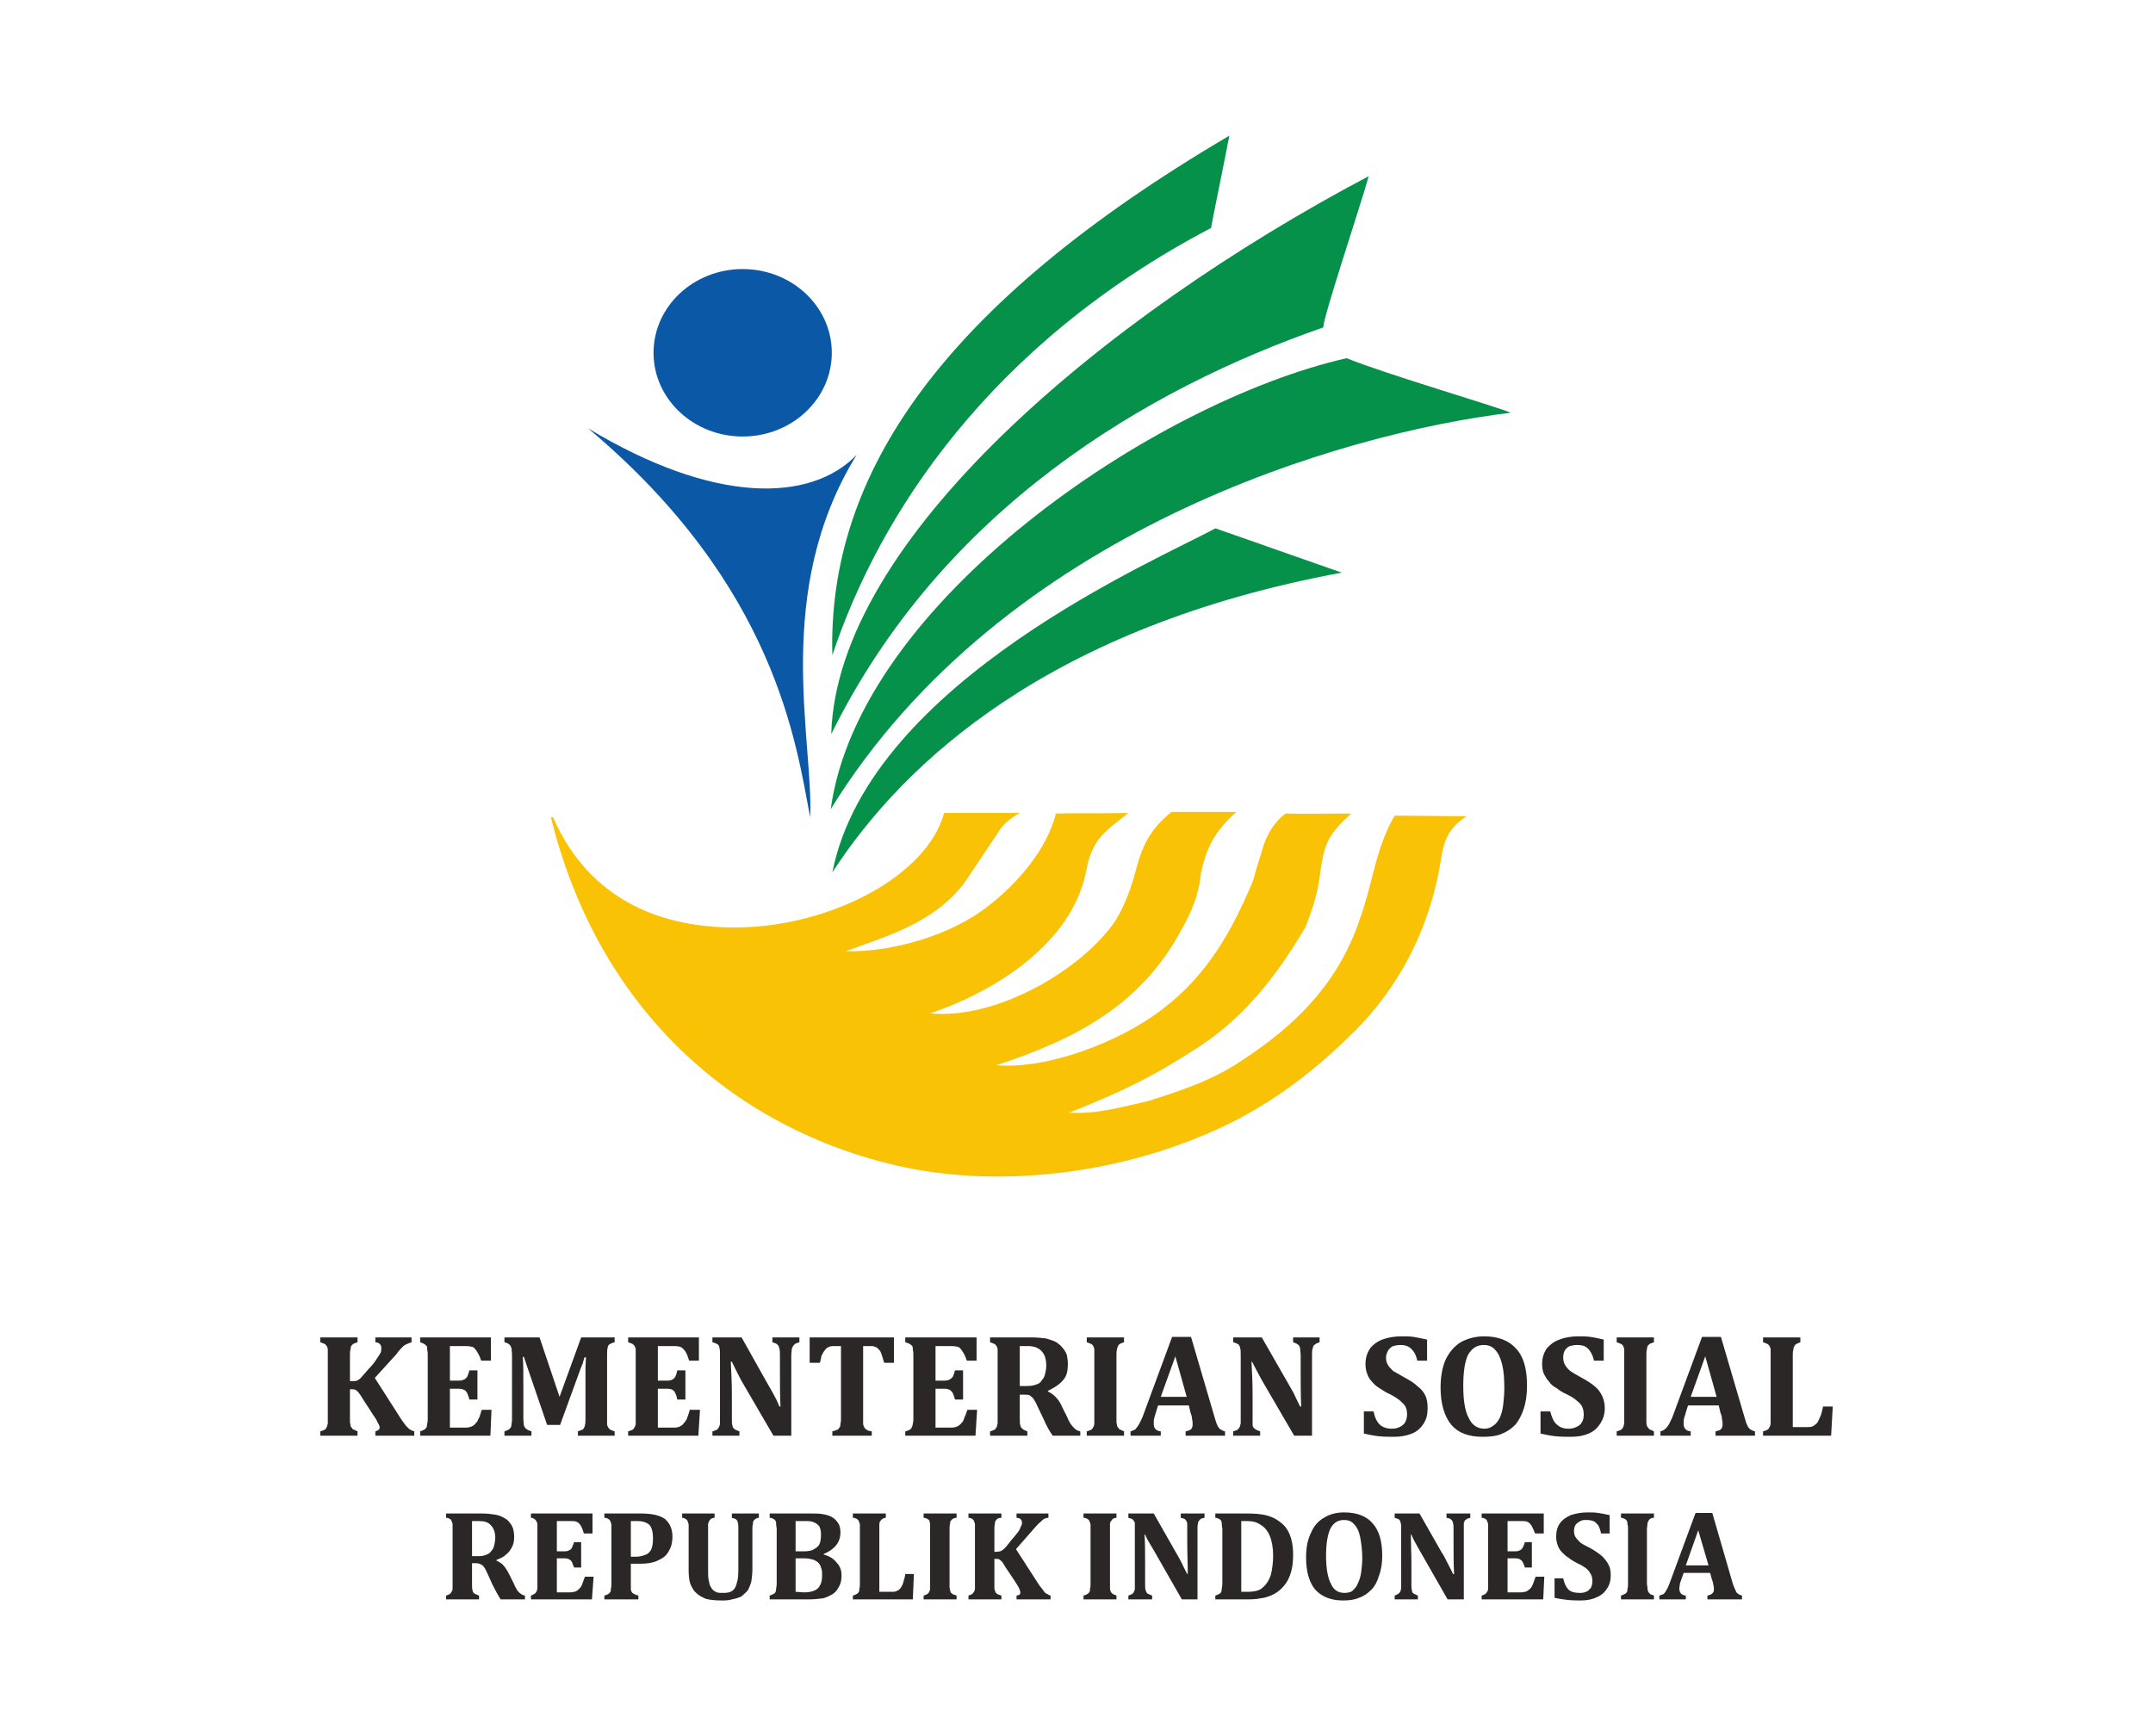 <svg width="186" height="150" viewBox="0 0 186 150" fill="none" xmlns="http://www.w3.org/2000/svg">
<path fill-rule="evenodd" clip-rule="evenodd" d="M50.813 37.014C61.64 43.547 69.993 43.454 74.007 39.3C66.727 51.107 70.273 63.847 69.993 70.614C68.78 64.314 67.053 50.64 50.813 37.014Z" fill="#0A58A6"/>
<path d="M64.16 37.714C68.413 37.714 71.86 34.475 71.86 30.48C71.86 26.485 68.413 23.247 64.16 23.247C59.907 23.247 56.46 26.485 56.46 30.48C56.46 34.475 59.907 37.714 64.16 37.714Z" fill="#0A58A6"/>
<path fill-rule="evenodd" clip-rule="evenodd" d="M71.907 56.614C75.92 44.527 85.487 29.734 104.62 19.7C105.133 17.04 105.693 14.38 106.207 11.72C81.38 26.327 71.487 40.98 71.907 56.614Z" fill="#06914B"/>
<path fill-rule="evenodd" clip-rule="evenodd" d="M71.813 63.427C81.427 43.967 99.02 33.607 114.327 28.287C114.233 27.634 117.547 17.74 118.247 15.22C95.193 27.4 72.28 46.72 71.813 63.427Z" fill="#06914B"/>
<path fill-rule="evenodd" clip-rule="evenodd" d="M71.767 69.914C86.653 45.787 116.147 37.387 130.52 35.66C129.073 35.054 119.787 32.347 116.333 30.947C99.72 34.727 74.193 52.04 71.767 69.914Z" fill="#06914B"/>
<path fill-rule="evenodd" clip-rule="evenodd" d="M71.907 75.374C78.113 65.807 90.713 54.14 115.913 49.474C112.273 48.214 108.633 46.907 104.993 45.647C100.373 48.214 75.173 58.807 71.907 75.374Z" fill="#06914B"/>
<path fill-rule="evenodd" clip-rule="evenodd" d="M47.78 70.613C50.953 77.893 57.347 80.227 63.833 80.133C71.813 79.993 80.073 75.7 81.567 70.24C83.76 70.24 85.953 70.24 88.147 70.24C87.587 70.473 86.887 71.033 86.513 71.5C85.393 73.18 84.413 74.627 83.293 76.307C80.633 79.807 76.433 80.927 73.073 82.187C76.947 82.28 82.08 80.88 85.393 78.267C87.913 76.307 90.433 73.413 91.227 70.287C93.28 70.24 95.38 70.287 97.48 70.24C95.427 71.873 94.353 72.48 93.84 75.233C92.627 81.533 85.907 85.687 80.353 87.553C86.093 88.113 93.42 83.82 96.313 79.62C97.06 78.453 97.667 76.913 98.087 75.327C98.647 73.133 99.347 71.64 101.213 70.147C103.08 70.147 104.993 70.147 106.813 70.147C104.947 71.827 104.2 73.227 103.733 75.56C103.593 77.193 102.94 78.78 102.147 80.18C98.6 86.9 92.86 89.793 86.093 92.033C90.527 92.407 96.687 90.027 100.327 87.273C104.34 84.24 106.44 80.413 108.26 76.073C108.493 75.187 108.773 74.3 109.053 73.413C109.38 72.107 110.173 70.94 111.06 70.287C112.927 70.333 114.887 70.287 116.753 70.287C116.193 70.753 115.68 71.267 115.26 71.827C114.233 73.087 114.187 74.72 113.907 76.4C113.673 77.66 113.253 78.92 112.787 80.087C110.64 83.727 108.167 87.087 104.713 89.653C103.453 90.587 102.1 91.38 100.793 92.173C97.993 93.807 95.193 95.02 92.347 96.14C94.773 96.28 96.967 95.627 99.253 95.113C102.007 94.227 104.667 93.387 107.233 91.66C112.04 88.533 115.68 84.847 117.5 79.34C118.573 76.4 118.853 73.227 120.487 70.473C122.493 70.473 124.687 70.52 126.693 70.52C124.36 72.06 124.733 73.647 124.127 76.12C123.007 81.113 120.58 85.5 117.127 89C113.067 93.06 108.727 96.233 103.36 98.333C95.52 101.507 85.907 102.627 77.507 100.713C64.02 97.633 51.84 87.833 47.593 70.613H47.78Z" fill="#F9C205"/>
<path d="M34.527 122.413C34.667 122.647 34.807 122.833 34.947 123.02C35.04 123.16 35.133 123.253 35.227 123.347C35.32 123.44 35.367 123.487 35.46 123.533C35.553 123.58 35.647 123.627 35.787 123.673V124.047H32.427V123.673C32.567 123.627 32.66 123.58 32.707 123.533C32.753 123.487 32.8 123.44 32.8 123.347C32.8 123.3 32.8 123.207 32.753 123.16C32.753 123.113 32.707 123.02 32.613 122.88C32.567 122.74 32.427 122.507 32.193 122.18L31.26 120.733C31.167 120.547 31.027 120.407 30.98 120.313C30.887 120.22 30.793 120.127 30.7 120.08C30.607 120.033 30.513 120.033 30.373 120.033H30.233V122.507C30.233 122.647 30.233 122.787 30.233 122.927C30.28 123.02 30.28 123.113 30.28 123.207C30.327 123.3 30.373 123.347 30.42 123.393C30.467 123.487 30.513 123.533 30.607 123.533C30.7 123.58 30.793 123.627 30.887 123.673V124.047H27.667V123.673C27.807 123.627 27.947 123.58 28.04 123.533C28.133 123.487 28.18 123.393 28.227 123.3C28.273 123.253 28.273 123.113 28.32 122.973C28.32 122.88 28.32 122.693 28.32 122.507V117.14C28.32 116.953 28.32 116.767 28.32 116.627C28.32 116.487 28.273 116.393 28.227 116.3C28.18 116.253 28.133 116.16 28.04 116.113C27.947 116.067 27.807 116.02 27.667 115.973V115.553H30.887V115.973C30.747 116.02 30.607 116.067 30.513 116.113C30.467 116.16 30.373 116.253 30.327 116.3C30.327 116.393 30.28 116.487 30.28 116.58C30.233 116.72 30.233 116.907 30.233 117.14V119.333H30.373C30.56 119.333 30.7 119.333 30.84 119.287C30.933 119.24 31.027 119.193 31.167 119.053C31.26 118.96 31.493 118.68 31.82 118.307C32.193 117.933 32.427 117.607 32.567 117.373C32.707 117.187 32.8 117 32.893 116.86C32.94 116.72 32.94 116.58 32.94 116.44C32.94 116.3 32.893 116.207 32.8 116.113C32.707 116.02 32.567 115.973 32.427 115.973V115.553H35.553V115.973C35.413 116.02 35.273 116.067 35.18 116.113C35.04 116.16 34.9 116.253 34.76 116.393C34.62 116.533 34.433 116.72 34.247 117L32.38 119.053L34.527 122.413ZM42.413 115.553V117.56H41.573C41.433 117.14 41.293 116.907 41.2 116.767C41.107 116.627 41.013 116.487 40.873 116.393C40.733 116.347 40.5 116.3 40.22 116.3H38.867V119.287H39.66C39.847 119.287 39.987 119.24 40.08 119.193C40.22 119.147 40.267 119.053 40.36 118.96C40.407 118.82 40.5 118.633 40.547 118.4H41.247V120.92H40.547C40.5 120.687 40.407 120.5 40.36 120.36C40.267 120.22 40.22 120.127 40.08 120.08C39.987 120.033 39.847 119.987 39.66 119.987H38.867V123.347H40.173C40.313 123.347 40.453 123.347 40.547 123.3C40.64 123.3 40.733 123.253 40.827 123.207C40.92 123.16 40.967 123.113 41.06 123.02C41.107 122.927 41.2 122.88 41.247 122.787C41.293 122.693 41.34 122.553 41.433 122.413C41.48 122.273 41.527 122.04 41.62 121.807H42.46L42.367 124.047H36.3V123.673C36.44 123.627 36.533 123.58 36.627 123.533C36.72 123.487 36.813 123.393 36.86 123.3C36.86 123.253 36.907 123.113 36.907 122.973C36.953 122.88 36.953 122.693 36.953 122.507V117.14C36.953 116.953 36.953 116.767 36.907 116.627C36.907 116.487 36.907 116.393 36.86 116.3C36.813 116.253 36.72 116.16 36.627 116.113C36.58 116.067 36.44 116.02 36.3 115.973V115.553H42.413ZM53.1 115.973C52.867 116.02 52.727 116.113 52.633 116.16C52.54 116.253 52.493 116.347 52.493 116.487C52.447 116.58 52.447 116.813 52.447 117.14V122.507C52.447 122.74 52.447 122.973 52.447 123.113C52.493 123.253 52.54 123.347 52.633 123.44C52.68 123.533 52.867 123.58 53.1 123.673V124.047H49.927V123.673C50.113 123.58 50.207 123.58 50.3 123.533C50.347 123.487 50.44 123.44 50.44 123.393C50.487 123.3 50.533 123.207 50.533 123.113C50.58 122.973 50.58 122.787 50.58 122.507V119.427C50.58 119.1 50.58 118.727 50.58 118.26C50.58 117.793 50.627 117.467 50.627 117.28H50.487C50.44 117.467 50.393 117.607 50.347 117.793C50.3 117.933 50.16 118.213 50.02 118.633L48.387 123.113H47.267L45.54 118.073C45.447 117.793 45.353 117.513 45.26 117.233H45.167C45.213 117.887 45.213 118.727 45.213 119.66V122.507C45.213 122.833 45.26 123.02 45.26 123.16C45.307 123.253 45.353 123.393 45.447 123.44C45.54 123.533 45.68 123.58 45.913 123.673V124.047H43.58V123.673C43.72 123.627 43.813 123.58 43.907 123.533C44 123.487 44.093 123.393 44.14 123.3C44.187 123.253 44.187 123.113 44.187 123.02C44.233 122.88 44.233 122.693 44.233 122.507V117.14C44.233 116.813 44.187 116.58 44.187 116.487C44.14 116.347 44.093 116.253 44.047 116.207C43.953 116.113 43.813 116.02 43.58 115.973V115.553H46.613L48.34 120.687L50.207 115.553H53.1V115.973ZM60.38 115.553V117.56H59.54C59.4 117.14 59.307 116.907 59.213 116.767C59.12 116.627 58.98 116.487 58.84 116.393C58.747 116.347 58.513 116.3 58.187 116.3H56.833V119.287H57.673C57.86 119.287 58 119.24 58.093 119.193C58.187 119.147 58.28 119.053 58.327 118.96C58.42 118.82 58.467 118.633 58.513 118.4H59.213V120.92H58.513C58.467 120.687 58.42 120.5 58.327 120.36C58.28 120.22 58.187 120.127 58.093 120.08C58 120.033 57.86 119.987 57.673 119.987H56.833V123.347H58.187C58.327 123.347 58.467 123.347 58.56 123.3C58.653 123.3 58.747 123.253 58.793 123.207C58.887 123.16 58.98 123.113 59.027 123.02C59.12 122.927 59.167 122.88 59.213 122.787C59.307 122.693 59.353 122.553 59.4 122.413C59.447 122.273 59.54 122.04 59.587 121.807H60.473L60.333 124.047H54.267V123.673C54.407 123.627 54.547 123.58 54.64 123.533C54.733 123.487 54.78 123.393 54.827 123.3C54.873 123.253 54.92 123.113 54.92 122.973C54.92 122.88 54.92 122.693 54.92 122.507V117.14C54.92 116.953 54.92 116.767 54.92 116.627C54.92 116.487 54.873 116.393 54.827 116.3C54.78 116.253 54.733 116.16 54.64 116.113C54.547 116.067 54.407 116.02 54.267 115.973V115.553H60.38ZM69.06 115.553V115.973C68.873 116.02 68.78 116.067 68.687 116.113C68.64 116.16 68.593 116.207 68.547 116.253C68.5 116.3 68.453 116.44 68.407 116.533C68.407 116.673 68.36 116.86 68.36 117.14V124.047H66.82L64.02 119.24C63.647 118.54 63.413 118.027 63.227 117.653H63.133C63.18 118.587 63.227 119.52 63.227 120.5V122.507C63.227 122.833 63.227 123.02 63.273 123.16C63.273 123.3 63.367 123.393 63.413 123.44C63.507 123.533 63.647 123.58 63.88 123.673V124.047H61.547V123.673C61.687 123.627 61.827 123.58 61.92 123.533C62.013 123.487 62.06 123.393 62.107 123.3C62.153 123.207 62.2 123.113 62.2 122.973C62.2 122.88 62.2 122.693 62.2 122.507V117.14C62.2 116.813 62.2 116.58 62.153 116.487C62.153 116.347 62.107 116.253 62.013 116.16C61.92 116.113 61.78 116.02 61.547 115.973V115.553H64.067L66.213 119.38C66.353 119.613 66.54 119.94 66.773 120.36C67.007 120.78 67.193 121.153 67.333 121.527H67.427C67.38 120.547 67.38 119.473 67.38 118.307V117.14C67.38 116.86 67.38 116.673 67.333 116.533C67.333 116.44 67.287 116.347 67.24 116.253C67.193 116.207 67.147 116.16 67.1 116.113C67.007 116.067 66.867 116.02 66.727 115.973V115.553H69.06ZM71.907 124.047V123.673C72.093 123.627 72.187 123.58 72.327 123.533C72.42 123.487 72.467 123.44 72.513 123.347C72.607 123.253 72.607 123.113 72.607 123.02C72.653 122.88 72.653 122.693 72.653 122.507V116.3H72.14C71.907 116.3 71.72 116.3 71.58 116.393C71.44 116.44 71.347 116.533 71.253 116.673C71.16 116.767 71.067 116.953 70.973 117.14C70.927 117.373 70.88 117.56 70.833 117.747H69.947V115.553H77.227V117.747H76.387C76.293 117.467 76.247 117.28 76.2 117.14C76.153 117 76.107 116.86 76.06 116.767C76.013 116.673 75.92 116.627 75.873 116.533C75.827 116.487 75.733 116.44 75.687 116.393C75.593 116.347 75.5 116.347 75.407 116.3C75.313 116.3 75.173 116.3 74.987 116.3H74.567V122.507C74.567 122.74 74.567 122.88 74.567 123.02C74.567 123.113 74.613 123.207 74.66 123.3C74.66 123.347 74.707 123.393 74.753 123.44C74.8 123.487 74.893 123.533 74.94 123.58C75.033 123.627 75.173 123.627 75.313 123.673V124.047H71.907ZM84.367 115.553V117.56H83.527C83.387 117.14 83.247 116.907 83.153 116.767C83.06 116.627 82.967 116.487 82.827 116.393C82.687 116.347 82.453 116.3 82.127 116.3H80.82V119.287H81.613C81.8 119.287 81.94 119.24 82.033 119.193C82.127 119.147 82.22 119.053 82.313 118.96C82.36 118.82 82.453 118.633 82.5 118.4H83.2V120.92H82.5C82.453 120.687 82.36 120.5 82.313 120.36C82.22 120.22 82.127 120.127 82.033 120.08C81.94 120.033 81.8 119.987 81.613 119.987H80.82V123.347H82.127C82.267 123.347 82.407 123.347 82.5 123.3C82.593 123.3 82.687 123.253 82.78 123.207C82.827 123.16 82.92 123.113 83.013 123.02C83.06 122.927 83.153 122.88 83.2 122.787C83.247 122.693 83.293 122.553 83.34 122.413C83.433 122.273 83.48 122.04 83.573 121.807H84.413L84.273 124.047H78.207V123.673C78.393 123.627 78.487 123.58 78.58 123.533C78.673 123.487 78.767 123.393 78.767 123.3C78.813 123.253 78.86 123.113 78.86 122.973C78.907 122.88 78.907 122.693 78.907 122.507V117.14C78.907 116.953 78.907 116.767 78.86 116.627C78.86 116.487 78.86 116.393 78.813 116.3C78.767 116.253 78.673 116.16 78.58 116.113C78.487 116.067 78.393 116.02 78.207 115.973V115.553H84.367ZM88.753 124.047H85.533V123.673C85.673 123.627 85.813 123.58 85.907 123.533C86 123.487 86.047 123.393 86.093 123.3C86.14 123.253 86.14 123.113 86.187 122.973C86.187 122.88 86.187 122.693 86.187 122.507V117.14C86.187 116.953 86.187 116.767 86.187 116.627C86.187 116.487 86.14 116.393 86.093 116.3C86.047 116.253 86 116.16 85.907 116.113C85.813 116.067 85.673 116.02 85.533 115.973V115.553H89.127C89.593 115.553 90.013 115.6 90.387 115.647C90.713 115.74 90.993 115.833 91.273 115.973C91.46 116.113 91.647 116.253 91.787 116.44C91.927 116.58 92.067 116.813 92.16 117.047C92.207 117.28 92.253 117.56 92.253 117.84C92.253 118.26 92.207 118.633 92.067 118.913C91.927 119.193 91.693 119.427 91.46 119.613C91.227 119.8 90.9 119.987 90.527 120.173V120.22C90.807 120.36 91.087 120.547 91.273 120.78C91.46 120.967 91.647 121.293 91.787 121.62L92.207 122.46C92.347 122.833 92.533 123.113 92.72 123.3C92.86 123.487 93.093 123.627 93.327 123.673V124.047H90.947C90.713 123.72 90.433 123.253 90.153 122.6L89.64 121.527C89.5 121.2 89.36 120.967 89.267 120.827C89.173 120.733 89.08 120.64 88.94 120.547C88.847 120.5 88.707 120.5 88.473 120.5H88.1V122.507C88.1 122.833 88.1 123.02 88.147 123.16C88.193 123.3 88.24 123.393 88.333 123.44C88.38 123.533 88.567 123.58 88.753 123.673V124.047ZM88.1 116.3V119.753H88.707C89.033 119.753 89.313 119.707 89.547 119.613C89.733 119.567 89.92 119.427 90.013 119.24C90.153 119.1 90.247 118.913 90.293 118.68C90.34 118.493 90.387 118.26 90.387 117.98C90.387 117.42 90.247 117 89.967 116.72C89.687 116.44 89.313 116.3 88.8 116.3C88.427 116.3 88.193 116.3 88.1 116.3ZM96.453 122.507C96.453 122.647 96.453 122.787 96.453 122.927C96.5 123.02 96.5 123.113 96.5 123.207C96.547 123.3 96.593 123.347 96.64 123.393C96.687 123.487 96.733 123.533 96.827 123.533C96.92 123.58 97.013 123.627 97.107 123.673V124.047H93.887V123.673C94.027 123.627 94.167 123.58 94.26 123.533C94.353 123.487 94.4 123.393 94.447 123.3C94.493 123.253 94.54 123.113 94.54 122.973C94.54 122.88 94.54 122.693 94.54 122.507V117.14C94.54 116.907 94.54 116.767 94.54 116.627C94.54 116.487 94.493 116.393 94.447 116.3C94.4 116.207 94.353 116.16 94.26 116.113C94.167 116.067 94.027 116.02 93.887 115.973V115.553H97.107V115.973C96.967 116.02 96.827 116.067 96.733 116.113C96.687 116.16 96.593 116.253 96.593 116.3C96.547 116.393 96.5 116.487 96.5 116.58C96.453 116.72 96.453 116.907 96.453 117.14V122.507ZM102.707 121.433H100.047L99.86 122.04C99.813 122.18 99.767 122.367 99.72 122.507C99.673 122.647 99.673 122.833 99.673 123.02C99.673 123.393 99.86 123.627 100.28 123.673V124.047H97.667V123.673C97.807 123.627 97.947 123.58 98.087 123.487C98.18 123.393 98.273 123.253 98.367 123.113C98.46 122.973 98.553 122.74 98.693 122.46L101.26 115.507H102.893L104.947 122.507C105.04 122.787 105.087 123.02 105.18 123.16C105.227 123.3 105.32 123.393 105.413 123.487C105.507 123.533 105.647 123.627 105.833 123.673V124.047H102.427V123.673C102.613 123.627 102.8 123.58 102.893 123.487C102.987 123.393 103.033 123.253 103.033 123.067C103.033 122.927 103.033 122.787 102.987 122.647C102.987 122.46 102.94 122.273 102.847 122.04L102.707 121.433ZM100.28 120.687H102.52L101.54 117.187L100.28 120.687ZM114 115.553V115.973C113.86 116.02 113.72 116.067 113.673 116.113C113.627 116.16 113.533 116.207 113.487 116.253C113.44 116.3 113.44 116.44 113.393 116.533C113.347 116.673 113.347 116.86 113.347 117.14V124.047H111.807L109.007 119.24C108.633 118.54 108.353 118.027 108.167 117.653H108.12C108.167 118.587 108.213 119.52 108.213 120.5V122.507C108.213 122.833 108.213 123.02 108.213 123.16C108.26 123.3 108.307 123.393 108.4 123.44C108.493 123.533 108.633 123.58 108.867 123.673V124.047H106.533V123.673C106.673 123.627 106.813 123.58 106.907 123.533C106.953 123.487 107.047 123.393 107.093 123.3C107.14 123.207 107.14 123.113 107.187 122.973C107.187 122.88 107.187 122.693 107.187 122.507V117.14C107.187 116.813 107.187 116.58 107.14 116.487C107.14 116.347 107.047 116.253 107 116.16C106.907 116.113 106.767 116.02 106.533 115.973V115.553H109.007L111.2 119.38C111.34 119.613 111.527 119.94 111.76 120.36C111.947 120.78 112.133 121.153 112.32 121.527H112.413C112.367 120.547 112.367 119.473 112.367 118.307V117.14C112.367 116.86 112.32 116.673 112.32 116.533C112.32 116.44 112.273 116.347 112.227 116.253C112.18 116.207 112.133 116.16 112.04 116.113C111.993 116.067 111.853 116.02 111.713 115.973V115.553H114ZM118.667 121.947C118.76 122.46 118.947 122.833 119.18 123.067C119.413 123.3 119.787 123.44 120.253 123.44C120.487 123.44 120.72 123.393 120.907 123.3C121.093 123.207 121.233 123.113 121.373 122.927C121.467 122.74 121.56 122.507 121.56 122.227C121.56 121.947 121.513 121.713 121.42 121.527C121.327 121.34 121.14 121.2 120.953 121.013C120.72 120.827 120.44 120.64 120.067 120.453C119.74 120.313 119.46 120.127 119.18 119.94C118.947 119.8 118.713 119.613 118.527 119.38C118.34 119.193 118.2 118.96 118.107 118.68C118.013 118.447 117.967 118.167 117.967 117.84C117.967 117.327 118.107 116.907 118.34 116.533C118.573 116.207 118.947 115.927 119.413 115.74C119.927 115.553 120.44 115.46 121.093 115.46C121.467 115.46 121.793 115.46 122.12 115.507C122.447 115.553 122.82 115.647 123.287 115.74V117.56H122.447C122.353 117.187 122.26 116.953 122.12 116.767C121.98 116.58 121.84 116.44 121.653 116.347C121.467 116.253 121.28 116.207 121 116.207C120.767 116.207 120.533 116.253 120.347 116.3C120.16 116.393 120.02 116.533 119.927 116.673C119.833 116.86 119.74 117.047 119.74 117.28C119.74 117.513 119.787 117.747 119.88 117.887C119.973 118.073 120.16 118.26 120.347 118.447C120.58 118.587 120.907 118.773 121.327 119.007C121.84 119.287 122.213 119.52 122.493 119.8C122.82 120.033 123.007 120.313 123.147 120.593C123.287 120.92 123.333 121.247 123.333 121.667C123.333 122.18 123.24 122.6 123.007 122.973C122.773 123.347 122.447 123.673 121.98 123.86C121.513 124.047 121 124.14 120.44 124.14C120.02 124.14 119.553 124.14 119.133 124.093C118.667 124.047 118.247 123.953 117.827 123.86V121.947H118.667ZM128.093 124.14C126.88 124.14 125.993 123.813 125.387 123.113C124.78 122.367 124.453 121.293 124.453 119.893C124.453 118.96 124.593 118.167 124.873 117.513C125.2 116.813 125.62 116.347 126.18 115.973C126.787 115.647 127.44 115.46 128.233 115.46C129.447 115.46 130.38 115.833 130.987 116.533C131.64 117.233 131.92 118.307 131.92 119.707C131.92 120.5 131.827 121.153 131.64 121.713C131.453 122.273 131.22 122.74 130.893 123.113C130.52 123.487 130.147 123.72 129.68 123.907C129.213 124.093 128.653 124.14 128.093 124.14ZM126.413 119.707C126.413 120.967 126.553 121.9 126.88 122.507C127.16 123.113 127.627 123.44 128.233 123.44C128.56 123.44 128.793 123.347 129.027 123.16C129.26 123.02 129.447 122.74 129.587 122.46C129.727 122.133 129.82 121.76 129.867 121.34C129.913 120.92 129.96 120.453 129.96 119.94C129.96 119.147 129.913 118.447 129.773 117.887C129.633 117.327 129.447 116.907 129.167 116.627C128.933 116.347 128.607 116.207 128.187 116.207C127.58 116.207 127.16 116.487 126.833 117.047C126.553 117.607 126.413 118.54 126.413 119.707ZM133.927 121.947C134.067 122.46 134.207 122.833 134.487 123.067C134.72 123.3 135.047 123.44 135.513 123.44C135.747 123.44 135.98 123.393 136.167 123.3C136.353 123.207 136.54 123.113 136.633 122.927C136.773 122.74 136.82 122.507 136.82 122.227C136.82 121.947 136.773 121.713 136.68 121.527C136.587 121.34 136.447 121.2 136.213 121.013C136.027 120.827 135.7 120.64 135.327 120.453C135 120.313 134.72 120.127 134.487 119.94C134.207 119.8 133.973 119.613 133.833 119.38C133.647 119.193 133.507 118.96 133.367 118.68C133.273 118.447 133.227 118.167 133.227 117.84C133.227 117.327 133.367 116.907 133.6 116.533C133.88 116.207 134.207 115.927 134.72 115.74C135.187 115.553 135.747 115.46 136.353 115.46C136.727 115.46 137.053 115.46 137.38 115.507C137.753 115.553 138.127 115.647 138.547 115.74V117.56H137.707C137.613 117.187 137.52 116.953 137.38 116.767C137.287 116.58 137.1 116.44 136.96 116.347C136.773 116.253 136.54 116.207 136.26 116.207C136.027 116.207 135.793 116.253 135.607 116.3C135.42 116.393 135.28 116.533 135.187 116.673C135.093 116.86 135.047 117.047 135.047 117.28C135.047 117.513 135.093 117.747 135.187 117.887C135.28 118.073 135.42 118.26 135.653 118.447C135.84 118.587 136.167 118.773 136.587 119.007C137.1 119.287 137.473 119.52 137.8 119.8C138.08 120.033 138.267 120.313 138.407 120.593C138.547 120.92 138.64 121.247 138.64 121.667C138.64 122.18 138.5 122.6 138.267 122.973C138.033 123.347 137.707 123.673 137.24 123.86C136.82 124.047 136.307 124.14 135.7 124.14C135.28 124.14 134.86 124.14 134.393 124.093C133.927 124.047 133.507 123.953 133.087 123.86V121.947H133.927ZM142.233 122.507C142.233 122.647 142.233 122.787 142.233 122.927C142.233 123.02 142.28 123.113 142.28 123.207C142.327 123.3 142.373 123.347 142.42 123.393C142.467 123.487 142.513 123.533 142.607 123.533C142.7 123.58 142.793 123.627 142.887 123.673V124.047H139.667V123.673C139.807 123.627 139.947 123.58 140.04 123.533C140.133 123.487 140.18 123.393 140.227 123.3C140.273 123.253 140.273 123.113 140.32 122.973C140.32 122.88 140.32 122.693 140.32 122.507V117.14C140.32 116.907 140.32 116.767 140.32 116.627C140.32 116.487 140.273 116.393 140.227 116.3C140.18 116.207 140.133 116.16 140.04 116.113C139.947 116.067 139.807 116.02 139.667 115.973V115.553H142.887V115.973C142.747 116.02 142.607 116.067 142.513 116.113C142.467 116.16 142.373 116.253 142.327 116.3C142.327 116.393 142.28 116.487 142.28 116.58C142.233 116.72 142.233 116.907 142.233 117.14V122.507ZM148.487 121.433H145.827L145.64 122.04C145.593 122.18 145.547 122.367 145.5 122.507C145.453 122.647 145.453 122.833 145.453 123.02C145.453 123.393 145.64 123.627 146.06 123.673V124.047H143.447V123.673C143.587 123.627 143.727 123.58 143.82 123.487C143.96 123.393 144.053 123.253 144.147 123.113C144.24 122.973 144.333 122.74 144.473 122.46L147.04 115.507H148.673L150.727 122.507C150.82 122.787 150.867 123.02 150.96 123.16C151.007 123.3 151.1 123.393 151.193 123.487C151.287 123.533 151.427 123.627 151.613 123.673V124.047H148.207V123.673C148.393 123.627 148.58 123.58 148.673 123.487C148.767 123.393 148.813 123.253 148.813 123.067C148.813 122.927 148.813 122.787 148.767 122.647C148.767 122.46 148.72 122.273 148.627 122.04L148.487 121.433ZM146.06 120.687H148.3L147.32 117.187L146.06 120.687ZM155.533 115.553V115.973C155.393 116.02 155.3 116.067 155.207 116.113C155.113 116.16 155.067 116.207 155.02 116.3C154.973 116.393 154.927 116.487 154.927 116.627C154.88 116.767 154.88 116.907 154.88 117.14V123.3H156.093C156.327 123.3 156.513 123.3 156.653 123.207C156.793 123.113 156.933 123.02 157.027 122.88C157.12 122.693 157.213 122.507 157.307 122.273C157.4 121.993 157.447 121.76 157.493 121.527H158.333L158.193 124.047H152.313V123.673C152.453 123.627 152.593 123.58 152.687 123.533C152.78 123.487 152.827 123.393 152.873 123.3C152.92 123.207 152.967 123.113 152.967 122.973C152.967 122.88 152.967 122.693 152.967 122.507V117.14C152.967 116.953 152.967 116.767 152.967 116.627C152.967 116.487 152.92 116.393 152.873 116.3C152.827 116.253 152.78 116.16 152.687 116.113C152.593 116.067 152.453 116.02 152.313 115.973V115.553H155.533Z" fill="#2B2727"/>
<path d="M41.387 138.187H38.54V137.86C38.68 137.813 38.773 137.767 38.867 137.72C38.913 137.673 38.96 137.627 39.007 137.533C39.053 137.487 39.1 137.393 39.1 137.253C39.1 137.16 39.1 137.02 39.1 136.833V132.12C39.1 131.98 39.1 131.84 39.1 131.7C39.1 131.607 39.053 131.513 39.007 131.42C39.007 131.327 38.913 131.28 38.867 131.233C38.773 131.187 38.68 131.14 38.54 131.14V130.767H41.667C42.087 130.767 42.46 130.813 42.74 130.86C43.067 130.907 43.3 131 43.533 131.14C43.72 131.233 43.907 131.373 44 131.513C44.14 131.653 44.233 131.84 44.327 132.073C44.373 132.26 44.42 132.493 44.42 132.773C44.42 133.1 44.373 133.427 44.233 133.66C44.093 133.94 43.953 134.127 43.72 134.313C43.533 134.5 43.253 134.64 42.88 134.78V134.827C43.16 134.967 43.393 135.107 43.533 135.293C43.72 135.527 43.86 135.76 44 136.04L44.373 136.787C44.513 137.113 44.653 137.393 44.793 137.533C44.98 137.72 45.12 137.813 45.353 137.86V138.187H43.253C43.067 137.907 42.833 137.487 42.553 136.927L42.133 135.993C41.993 135.713 41.9 135.48 41.807 135.387C41.713 135.247 41.62 135.2 41.527 135.153C41.433 135.107 41.293 135.06 41.107 135.06H40.78V136.833C40.78 137.113 40.78 137.3 40.827 137.393C40.827 137.533 40.873 137.58 40.967 137.673C41.06 137.72 41.153 137.767 41.387 137.86V138.187ZM40.78 131.42V134.453H41.34C41.62 134.453 41.853 134.407 42.04 134.313C42.227 134.267 42.367 134.127 42.46 133.987C42.6 133.847 42.647 133.707 42.693 133.52C42.74 133.333 42.787 133.1 42.787 132.867C42.787 132.4 42.647 132.027 42.413 131.793C42.18 131.513 41.853 131.42 41.387 131.42C41.107 131.42 40.873 131.42 40.78 131.42ZM51.187 130.767V132.493H50.44C50.347 132.167 50.253 131.933 50.16 131.793C50.067 131.653 49.973 131.56 49.88 131.513C49.74 131.42 49.553 131.42 49.273 131.42H48.107V134.033H48.807C48.993 134.033 49.087 133.987 49.18 133.94C49.273 133.893 49.367 133.847 49.413 133.707C49.46 133.613 49.507 133.473 49.6 133.24H50.207V135.433H49.6C49.507 135.247 49.46 135.06 49.413 134.967C49.367 134.873 49.273 134.78 49.18 134.733C49.087 134.687 48.993 134.64 48.807 134.64H48.107V137.58H49.273C49.413 137.58 49.507 137.533 49.6 137.533C49.693 137.533 49.74 137.487 49.833 137.44C49.88 137.393 49.973 137.347 50.02 137.3C50.067 137.207 50.16 137.16 50.207 137.067C50.253 136.973 50.3 136.88 50.347 136.74C50.393 136.6 50.44 136.46 50.533 136.227H51.28L51.14 138.187H45.867V137.86C45.96 137.813 46.1 137.767 46.147 137.72C46.24 137.673 46.287 137.627 46.333 137.533C46.38 137.487 46.38 137.393 46.427 137.253C46.427 137.16 46.427 137.02 46.427 136.833V132.12C46.427 131.98 46.427 131.84 46.427 131.7C46.427 131.607 46.38 131.513 46.333 131.42C46.287 131.327 46.24 131.28 46.147 131.233C46.1 131.187 46.007 131.14 45.867 131.14V130.767H51.187ZM54.5 136.833C54.5 137.067 54.5 137.253 54.5 137.347C54.547 137.44 54.547 137.533 54.593 137.58C54.64 137.627 54.687 137.673 54.78 137.72C54.873 137.767 54.967 137.813 55.153 137.86V138.187H52.213V137.86C52.353 137.813 52.493 137.767 52.54 137.72C52.633 137.673 52.68 137.627 52.727 137.533C52.773 137.487 52.773 137.393 52.773 137.253C52.82 137.16 52.82 137.02 52.82 136.833V132.12C52.82 131.98 52.82 131.84 52.82 131.7C52.773 131.607 52.773 131.513 52.727 131.42C52.68 131.327 52.633 131.28 52.54 131.233C52.493 131.187 52.353 131.14 52.213 131.14V130.767H55.387C56.273 130.767 56.973 130.907 57.44 131.233C57.86 131.607 58.093 132.073 58.093 132.773C58.093 133.24 58 133.66 57.767 134.033C57.58 134.407 57.253 134.64 56.833 134.827C56.46 135.013 55.947 135.107 55.34 135.107C55.013 135.107 54.687 135.107 54.5 135.107V136.833ZM54.5 134.5H54.967C55.293 134.5 55.573 134.407 55.807 134.313C56.04 134.22 56.18 134.033 56.273 133.847C56.367 133.613 56.413 133.287 56.413 132.913C56.413 132.54 56.367 132.26 56.273 132.027C56.18 131.793 56.04 131.653 55.807 131.56C55.62 131.467 55.387 131.42 55.06 131.42C54.827 131.42 54.64 131.42 54.5 131.42V134.5ZM63.787 132.12C63.787 131.84 63.787 131.653 63.74 131.56C63.74 131.467 63.693 131.373 63.6 131.28C63.553 131.233 63.413 131.187 63.227 131.14V130.767H65.56V131.14C65.467 131.14 65.327 131.187 65.28 131.233C65.187 131.28 65.14 131.327 65.093 131.42C65.047 131.467 65.047 131.56 65.047 131.7C65 131.793 65 131.98 65 132.12V135.527C65 135.993 64.953 136.367 64.907 136.647C64.813 136.973 64.72 137.207 64.58 137.44C64.393 137.627 64.207 137.813 64.02 137.953C63.787 138.047 63.507 138.14 63.227 138.187C62.947 138.28 62.667 138.28 62.293 138.28C61.78 138.28 61.36 138.233 60.987 138.14C60.66 138 60.38 137.86 60.147 137.627C59.913 137.44 59.773 137.16 59.633 136.833C59.54 136.553 59.493 136.133 59.493 135.667V132.12C59.493 131.98 59.493 131.84 59.493 131.7C59.447 131.607 59.447 131.513 59.4 131.42C59.353 131.327 59.307 131.28 59.213 131.233C59.167 131.187 59.073 131.14 58.933 131.14V130.767H61.733V131.14C61.593 131.14 61.5 131.187 61.407 131.233C61.36 131.28 61.313 131.373 61.267 131.42C61.22 131.467 61.22 131.56 61.173 131.653C61.173 131.793 61.173 131.933 61.173 132.12V135.713C61.173 136.04 61.173 136.273 61.22 136.507C61.267 136.74 61.313 136.973 61.407 137.113C61.5 137.3 61.64 137.44 61.827 137.533C61.967 137.627 62.2 137.627 62.48 137.627C62.853 137.627 63.087 137.58 63.273 137.44C63.46 137.3 63.6 137.067 63.647 136.787C63.74 136.553 63.787 136.133 63.787 135.62V132.12ZM71.16 134.313C71.673 134.453 72.047 134.687 72.28 135.013C72.56 135.293 72.7 135.667 72.7 136.087C72.7 136.46 72.653 136.787 72.513 137.02C72.373 137.3 72.233 137.533 71.953 137.72C71.72 137.86 71.44 138 71.113 138.093C70.74 138.14 70.32 138.187 69.807 138.187H66.493V137.86C66.633 137.813 66.727 137.767 66.82 137.72C66.913 137.673 66.96 137.627 67.007 137.533C67.007 137.487 67.053 137.393 67.053 137.253C67.053 137.16 67.1 137.02 67.1 136.833V132.12C67.1 131.98 67.053 131.84 67.053 131.7C67.053 131.607 67.053 131.513 67.007 131.42C66.96 131.327 66.913 131.28 66.82 131.233C66.727 131.187 66.633 131.14 66.493 131.14V130.767H70.04C70.46 130.767 70.787 130.767 71.02 130.813C71.347 130.86 71.673 130.953 71.907 131.093C72.14 131.233 72.28 131.42 72.42 131.607C72.56 131.84 72.607 132.12 72.607 132.4C72.607 133.24 72.14 133.847 71.16 134.267V134.313ZM69.48 134.033C69.807 134.033 70.133 133.987 70.32 133.847C70.507 133.753 70.693 133.613 70.787 133.427C70.88 133.24 70.927 132.96 70.927 132.587C70.927 132.307 70.88 132.073 70.787 131.887C70.647 131.7 70.507 131.607 70.273 131.513C70.087 131.42 69.807 131.42 69.48 131.42C69.247 131.42 68.967 131.42 68.733 131.42V134.033H69.48ZM68.733 137.533C68.967 137.533 69.2 137.58 69.48 137.58C69.807 137.58 70.087 137.533 70.32 137.44C70.553 137.347 70.74 137.207 70.833 136.973C70.973 136.787 71.02 136.46 71.02 136.133C71.02 135.853 71.02 135.62 70.927 135.433C70.88 135.247 70.787 135.107 70.647 134.967C70.507 134.873 70.367 134.78 70.18 134.733C69.993 134.687 69.76 134.64 69.48 134.64H68.733V137.533ZM76.527 130.767V131.14C76.387 131.14 76.293 131.187 76.247 131.233C76.153 131.28 76.107 131.327 76.06 131.42C76.013 131.467 75.967 131.56 75.967 131.7C75.967 131.793 75.967 131.933 75.967 132.12V137.533H76.993C77.227 137.533 77.367 137.533 77.507 137.44C77.647 137.393 77.74 137.3 77.833 137.16C77.927 137.02 78.02 136.833 78.067 136.6C78.113 136.413 78.207 136.18 78.207 135.993H78.953L78.86 138.187H73.68V137.86C73.82 137.813 73.96 137.767 74.007 137.72C74.1 137.673 74.147 137.627 74.193 137.533C74.24 137.487 74.24 137.393 74.24 137.253C74.287 137.16 74.287 137.02 74.287 136.833V132.12C74.287 131.98 74.287 131.84 74.287 131.7C74.24 131.607 74.24 131.513 74.193 131.42C74.147 131.327 74.1 131.28 74.007 131.233C73.96 131.187 73.82 131.14 73.68 131.14V130.767H76.527ZM82.033 136.833C82.033 136.973 82.033 137.067 82.033 137.207C82.08 137.3 82.08 137.393 82.08 137.44C82.127 137.533 82.127 137.58 82.173 137.627C82.22 137.673 82.267 137.72 82.36 137.767C82.453 137.767 82.5 137.813 82.64 137.86V138.187H79.793V137.86C79.933 137.813 80.027 137.767 80.12 137.72C80.167 137.673 80.26 137.627 80.26 137.533C80.307 137.487 80.353 137.393 80.353 137.253C80.353 137.16 80.353 137.02 80.353 136.833V132.12C80.353 131.98 80.353 131.793 80.353 131.7C80.353 131.607 80.307 131.513 80.307 131.42C80.26 131.327 80.213 131.28 80.12 131.233C80.027 131.187 79.933 131.14 79.793 131.14V130.767H82.64V131.14C82.5 131.14 82.36 131.187 82.313 131.233C82.22 131.28 82.173 131.373 82.127 131.42C82.08 131.467 82.08 131.56 82.08 131.653C82.033 131.793 82.033 131.933 82.033 132.12V136.833ZM89.64 136.74C89.78 136.973 89.92 137.16 90.013 137.253C90.107 137.393 90.2 137.487 90.247 137.58C90.34 137.627 90.387 137.72 90.48 137.72C90.527 137.767 90.62 137.813 90.76 137.86V138.187H87.82V137.86C87.96 137.813 88.053 137.813 88.1 137.767C88.1 137.72 88.147 137.673 88.147 137.58C88.147 137.533 88.147 137.487 88.1 137.393C88.1 137.347 88.053 137.253 88.007 137.16C87.96 137.067 87.82 136.833 87.633 136.553L86.793 135.293C86.7 135.107 86.607 135.013 86.56 134.92C86.467 134.827 86.373 134.78 86.327 134.733C86.233 134.687 86.14 134.687 86 134.687H85.907V136.833C85.907 136.973 85.907 137.067 85.907 137.207C85.907 137.3 85.953 137.393 85.953 137.44C86 137.533 86 137.58 86.047 137.627C86.093 137.673 86.14 137.72 86.233 137.767C86.28 137.767 86.373 137.813 86.513 137.86V138.187H83.667V137.86C83.807 137.813 83.9 137.767 83.993 137.72C84.04 137.673 84.087 137.627 84.133 137.533C84.18 137.487 84.227 137.393 84.227 137.253C84.227 137.16 84.227 137.02 84.227 136.833V132.12C84.227 131.98 84.227 131.84 84.227 131.7C84.227 131.607 84.18 131.513 84.133 131.42C84.133 131.327 84.04 131.28 83.993 131.233C83.9 131.187 83.807 131.14 83.667 131.14V130.767H86.513V131.14C86.327 131.14 86.233 131.187 86.14 131.233C86.093 131.28 86.047 131.373 86 131.42C85.953 131.467 85.953 131.56 85.953 131.653C85.907 131.793 85.907 131.933 85.907 132.12V134.08H86C86.187 134.08 86.327 134.033 86.42 134.033C86.513 133.987 86.607 133.94 86.7 133.847C86.84 133.753 87.027 133.52 87.307 133.147C87.587 132.82 87.82 132.54 87.96 132.353C88.1 132.167 88.147 132.027 88.193 131.887C88.287 131.793 88.287 131.653 88.287 131.513C88.287 131.42 88.24 131.327 88.147 131.233C88.1 131.187 87.96 131.14 87.82 131.14V130.767H90.573V131.14C90.433 131.14 90.293 131.187 90.2 131.233C90.107 131.28 90.013 131.373 89.873 131.513C89.733 131.607 89.593 131.793 89.407 131.98L87.773 133.847L89.64 136.74ZM95.893 136.833C95.893 136.973 95.893 137.067 95.893 137.207C95.893 137.3 95.893 137.393 95.94 137.44C95.94 137.533 95.987 137.58 96.033 137.627C96.08 137.673 96.127 137.72 96.22 137.767C96.267 137.767 96.36 137.813 96.453 137.86V138.187H93.607V137.86C93.747 137.813 93.887 137.767 93.933 137.72C94.027 137.673 94.073 137.627 94.12 137.533C94.167 137.487 94.167 137.393 94.167 137.253C94.213 137.16 94.213 137.02 94.213 136.833V132.12C94.213 131.98 94.213 131.793 94.213 131.7C94.167 131.607 94.167 131.513 94.12 131.42C94.073 131.327 94.027 131.28 93.933 131.233C93.887 131.187 93.747 131.14 93.607 131.14V130.767H96.453V131.14C96.313 131.14 96.22 131.187 96.127 131.233C96.08 131.28 96.033 131.373 95.987 131.42C95.94 131.467 95.893 131.56 95.893 131.653C95.893 131.793 95.893 131.933 95.893 132.12V136.833ZM104.06 130.767V131.14C103.873 131.187 103.78 131.187 103.733 131.233C103.687 131.28 103.64 131.327 103.593 131.373C103.547 131.42 103.5 131.513 103.5 131.607C103.453 131.747 103.453 131.887 103.453 132.12V138.187H102.1L99.673 133.94C99.347 133.38 99.067 132.96 98.927 132.587H98.88C98.927 133.38 98.927 134.22 98.927 135.06V136.833C98.927 137.113 98.927 137.3 98.973 137.393C99.02 137.533 99.067 137.627 99.113 137.673C99.207 137.72 99.3 137.767 99.533 137.86V138.187H97.48V137.86C97.62 137.813 97.713 137.767 97.807 137.72C97.853 137.673 97.947 137.627 97.947 137.533C97.993 137.487 98.04 137.393 98.04 137.253C98.04 137.16 98.04 137.02 98.04 136.833V132.12C98.04 131.84 98.04 131.653 98.04 131.56C97.993 131.467 97.947 131.373 97.853 131.28C97.807 131.233 97.667 131.187 97.48 131.14V130.767H99.673L101.587 134.127C101.68 134.313 101.867 134.593 102.053 134.967C102.24 135.34 102.38 135.667 102.567 135.993H102.613C102.613 135.107 102.567 134.173 102.567 133.147V132.12C102.567 131.887 102.567 131.747 102.567 131.607C102.52 131.513 102.52 131.42 102.473 131.373C102.427 131.327 102.38 131.28 102.333 131.233C102.24 131.187 102.147 131.187 102.007 131.14V130.767H104.06ZM107.793 130.767C108.4 130.767 108.913 130.813 109.333 130.907C109.707 131 110.08 131.14 110.407 131.373C110.687 131.56 110.967 131.793 111.153 132.073C111.34 132.353 111.48 132.68 111.573 133.053C111.667 133.427 111.713 133.847 111.713 134.313C111.713 134.873 111.667 135.387 111.527 135.853C111.387 136.32 111.2 136.693 110.92 137.02C110.687 137.3 110.407 137.533 110.08 137.72C109.707 137.907 109.333 138.047 108.913 138.093C108.493 138.187 108.027 138.187 107.467 138.187H104.993V137.86C105.133 137.813 105.227 137.767 105.32 137.72C105.413 137.673 105.46 137.627 105.507 137.533C105.507 137.487 105.553 137.393 105.553 137.253C105.553 137.16 105.6 137.02 105.6 136.833V132.12C105.6 131.98 105.553 131.84 105.553 131.7C105.553 131.607 105.553 131.513 105.507 131.42C105.46 131.327 105.413 131.28 105.32 131.233C105.227 131.187 105.133 131.14 104.993 131.14V130.767H107.793ZM107.233 137.533C107.327 137.533 107.467 137.533 107.747 137.533C108.12 137.533 108.493 137.487 108.727 137.393C108.96 137.3 109.1 137.16 109.24 137.02C109.473 136.787 109.66 136.46 109.8 136.04C109.893 135.62 109.987 135.06 109.987 134.453C109.987 133.753 109.893 133.193 109.707 132.727C109.52 132.26 109.24 131.933 108.913 131.747C108.587 131.513 108.213 131.42 107.747 131.42C107.513 131.42 107.373 131.42 107.233 131.42V137.533ZM116.007 138.28C114.98 138.28 114.187 137.953 113.627 137.347C113.113 136.74 112.833 135.807 112.833 134.547C112.833 133.707 112.973 133.007 113.253 132.447C113.487 131.887 113.86 131.42 114.373 131.14C114.887 130.813 115.447 130.673 116.147 130.673C117.22 130.673 118.06 131 118.573 131.607C119.133 132.213 119.413 133.147 119.413 134.407C119.413 135.06 119.32 135.667 119.133 136.133C118.993 136.647 118.76 137.067 118.48 137.347C118.153 137.673 117.827 137.907 117.407 138.047C116.987 138.233 116.52 138.28 116.007 138.28ZM114.56 134.407C114.56 135.48 114.7 136.32 114.98 136.833C115.213 137.393 115.633 137.627 116.147 137.627C116.427 137.627 116.66 137.58 116.847 137.44C117.033 137.253 117.22 137.067 117.313 136.787C117.453 136.507 117.547 136.18 117.593 135.853C117.64 135.48 117.687 135.06 117.687 134.593C117.687 133.893 117.593 133.287 117.5 132.773C117.407 132.307 117.22 131.933 116.987 131.7C116.753 131.42 116.473 131.327 116.1 131.327C115.587 131.327 115.213 131.56 114.933 132.073C114.7 132.587 114.56 133.333 114.56 134.407ZM127.02 130.767V131.14C126.88 131.187 126.787 131.187 126.74 131.233C126.647 131.28 126.6 131.327 126.553 131.373C126.507 131.42 126.507 131.513 126.46 131.607C126.46 131.747 126.46 131.887 126.46 132.12V138.187H125.06L122.633 133.94C122.307 133.38 122.073 132.96 121.933 132.587H121.887C121.887 133.38 121.933 134.22 121.933 135.06V136.833C121.933 137.113 121.933 137.3 121.98 137.393C121.98 137.533 122.027 137.627 122.12 137.673C122.167 137.72 122.307 137.767 122.493 137.86V138.187H120.487V137.86C120.58 137.813 120.72 137.767 120.767 137.72C120.86 137.673 120.907 137.627 120.953 137.533C121 137.487 121 137.393 121.047 137.253C121.047 137.16 121.047 137.02 121.047 136.833V132.12C121.047 131.84 121.047 131.653 121 131.56C121 131.467 120.953 131.373 120.86 131.28C120.767 131.233 120.673 131.187 120.487 131.14V130.767H122.633L124.547 134.127C124.687 134.313 124.827 134.593 125.013 134.967C125.2 135.34 125.387 135.667 125.527 135.993H125.62C125.573 135.107 125.573 134.173 125.573 133.147V132.12C125.573 131.887 125.573 131.747 125.527 131.607C125.527 131.513 125.48 131.42 125.433 131.373C125.433 131.327 125.34 131.28 125.293 131.233C125.247 131.187 125.153 131.187 124.967 131.14V130.767H127.02ZM133.367 130.767V132.493H132.62C132.48 132.167 132.387 131.933 132.293 131.793C132.2 131.653 132.107 131.56 132.013 131.513C131.873 131.42 131.687 131.42 131.407 131.42H130.24V134.033H130.94C131.127 134.033 131.22 133.987 131.313 133.94C131.407 133.893 131.5 133.847 131.547 133.707C131.593 133.613 131.687 133.473 131.733 133.24H132.34V135.433H131.733C131.687 135.247 131.593 135.06 131.547 134.967C131.5 134.873 131.407 134.78 131.313 134.733C131.267 134.687 131.127 134.64 130.94 134.64H130.24V137.58H131.407C131.547 137.58 131.64 137.533 131.733 137.533C131.827 137.533 131.873 137.487 131.967 137.44C132.013 137.393 132.107 137.347 132.153 137.3C132.247 137.207 132.293 137.16 132.34 137.067C132.387 136.973 132.433 136.88 132.48 136.74C132.527 136.6 132.573 136.46 132.667 136.227H133.413L133.32 138.187H128V137.86C128.14 137.813 128.233 137.767 128.327 137.72C128.373 137.673 128.42 137.627 128.467 137.533C128.513 137.487 128.56 137.393 128.56 137.253C128.56 137.16 128.56 137.02 128.56 136.833V132.12C128.56 131.98 128.56 131.84 128.56 131.7C128.56 131.607 128.513 131.513 128.467 131.42C128.467 131.327 128.373 131.28 128.327 131.233C128.233 131.187 128.14 131.14 128 131.14V130.767H133.367ZM135.047 136.367C135.14 136.787 135.28 137.113 135.513 137.347C135.7 137.533 136.027 137.627 136.447 137.627C136.633 137.627 136.82 137.627 137.007 137.533C137.193 137.487 137.287 137.347 137.427 137.207C137.52 137.02 137.567 136.833 137.567 136.6C137.567 136.367 137.52 136.18 137.427 135.993C137.333 135.853 137.24 135.667 137.053 135.527C136.867 135.387 136.587 135.2 136.26 135.06C135.98 134.92 135.747 134.78 135.513 134.593C135.28 134.453 135.093 134.267 134.953 134.127C134.767 133.94 134.627 133.707 134.58 133.52C134.487 133.287 134.44 133.053 134.44 132.773C134.44 132.307 134.533 131.933 134.767 131.607C134.953 131.327 135.28 131.093 135.7 130.907C136.12 130.767 136.587 130.673 137.147 130.673C137.473 130.673 137.8 130.673 138.08 130.72C138.36 130.767 138.687 130.813 139.06 130.907V132.493H138.313C138.267 132.213 138.173 131.98 138.08 131.793C137.94 131.653 137.847 131.513 137.66 131.42C137.52 131.373 137.333 131.327 137.053 131.327C136.867 131.327 136.68 131.327 136.54 131.42C136.353 131.513 136.213 131.607 136.12 131.747C136.027 131.887 135.98 132.073 135.98 132.26C135.98 132.493 136.027 132.68 136.12 132.82C136.213 132.96 136.353 133.1 136.54 133.287C136.727 133.427 137.007 133.567 137.38 133.753C137.8 133.987 138.127 134.22 138.407 134.453C138.64 134.687 138.827 134.92 138.967 135.2C139.107 135.433 139.153 135.76 139.153 136.087C139.153 136.553 139.06 136.927 138.827 137.253C138.64 137.58 138.313 137.86 137.94 138C137.567 138.187 137.1 138.28 136.587 138.28C136.213 138.28 135.84 138.28 135.42 138.233C135.047 138.187 134.673 138.14 134.3 138.047V136.367H135.047ZM142.28 136.833C142.28 136.973 142.327 137.067 142.327 137.207C142.327 137.3 142.327 137.393 142.373 137.44C142.373 137.533 142.42 137.58 142.467 137.627C142.513 137.673 142.56 137.72 142.607 137.767C142.7 137.767 142.793 137.813 142.887 137.86V138.187H140.04V137.86C140.18 137.813 140.273 137.767 140.367 137.72C140.46 137.673 140.507 137.627 140.553 137.533C140.6 137.487 140.6 137.393 140.6 137.253C140.647 137.16 140.647 137.02 140.647 136.833V132.12C140.647 131.98 140.647 131.793 140.6 131.7C140.6 131.607 140.6 131.513 140.553 131.42C140.507 131.327 140.46 131.28 140.367 131.233C140.273 131.187 140.18 131.14 140.04 131.14V130.767H142.887V131.14C142.747 131.14 142.607 131.187 142.56 131.233C142.467 131.28 142.42 131.373 142.42 131.42C142.373 131.467 142.327 131.56 142.327 131.653C142.327 131.793 142.28 131.933 142.28 132.12V136.833ZM147.74 135.9H145.453L145.267 136.413C145.22 136.553 145.173 136.693 145.127 136.833C145.127 136.973 145.08 137.113 145.08 137.253C145.08 137.627 145.267 137.813 145.64 137.86V138.187H143.353V137.86C143.493 137.813 143.587 137.767 143.727 137.72C143.82 137.627 143.913 137.487 143.96 137.393C144.053 137.253 144.147 137.02 144.24 136.787L146.48 130.72H147.927L149.7 136.833C149.793 137.113 149.887 137.3 149.933 137.393C149.98 137.533 150.027 137.627 150.12 137.673C150.213 137.767 150.353 137.813 150.493 137.86V138.187H147.507V137.86C147.693 137.813 147.833 137.767 147.927 137.673C148.02 137.58 148.067 137.487 148.067 137.347C148.067 137.207 148.067 137.067 148.02 136.973C148.02 136.833 147.973 136.647 147.88 136.413L147.74 135.9ZM145.64 135.247H147.6L146.713 132.213L145.64 135.247Z" fill="#2B2727"/>
<style><![CDATA[ :root{ --svg-stroke: #2B2727 } ]]></style>
</svg>
